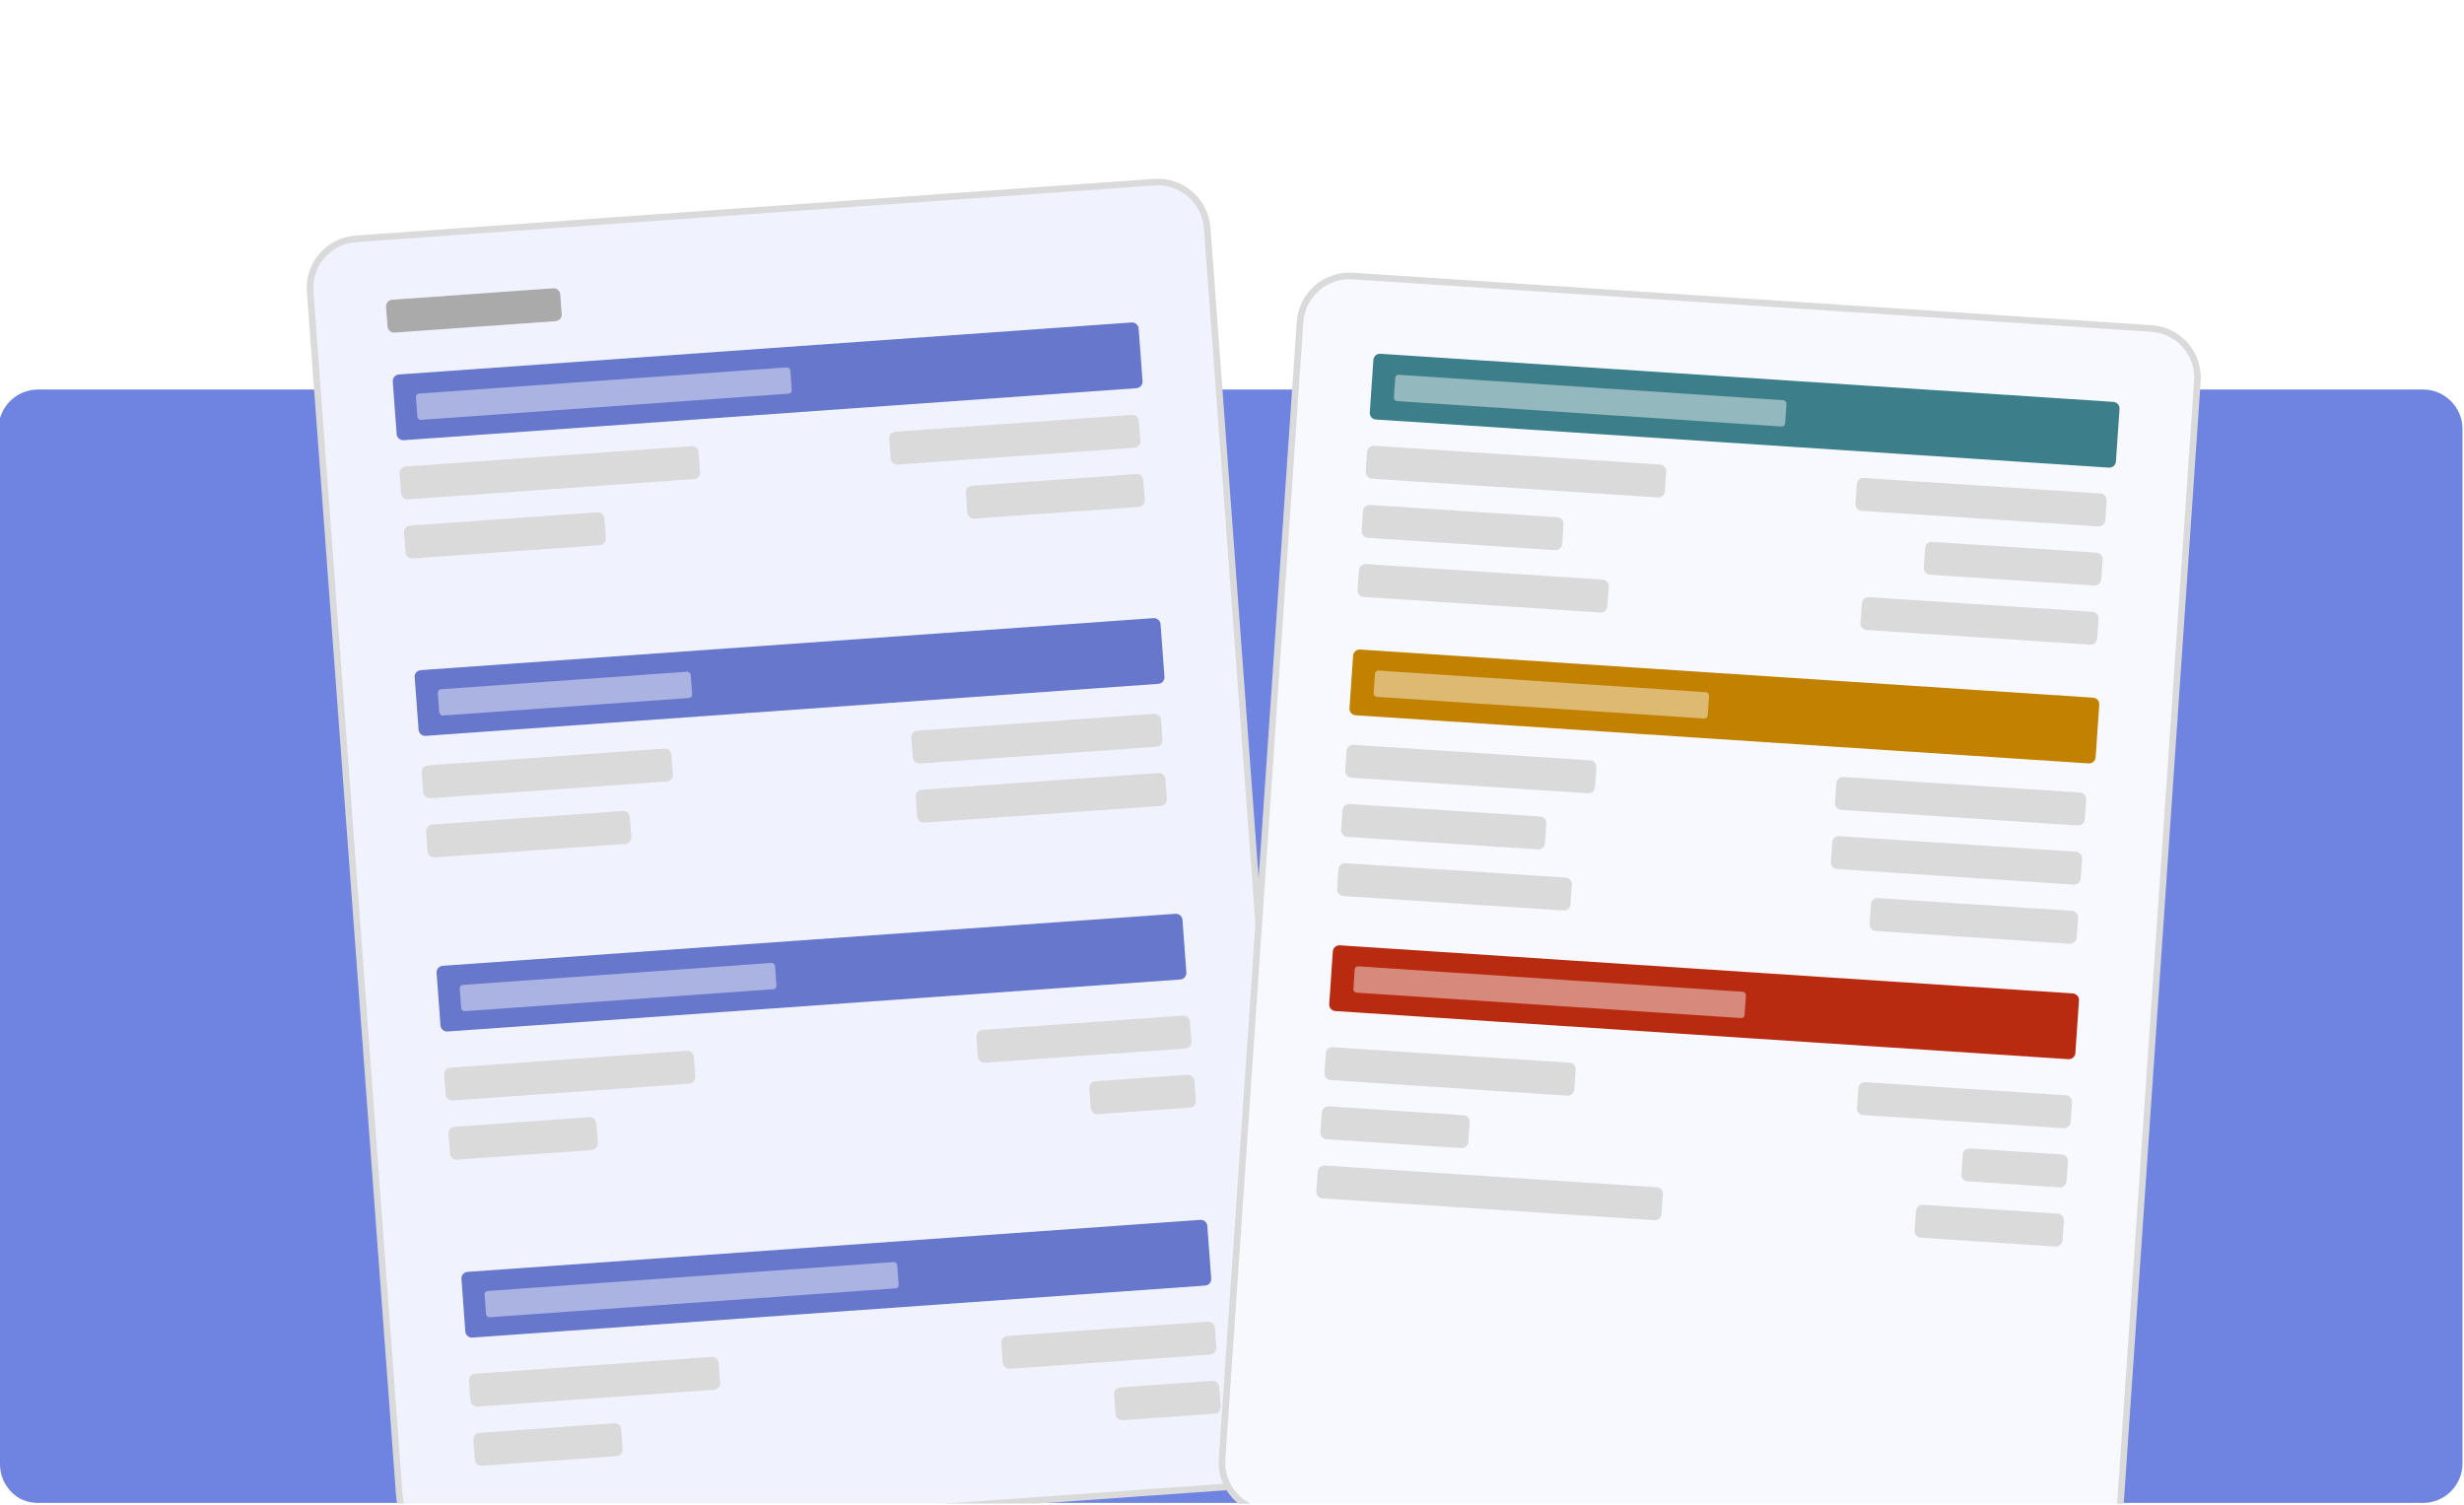<svg width="748" height="457" viewBox="0 0 748 457" fill="none" xmlns="http://www.w3.org/2000/svg">
<g clip-path="url(#clip0_3437_153909)">
<path d="M-0.457 130.25C-0.457 123.623 4.916 118.25 11.543 118.25H735.543C742.17 118.25 747.543 123.623 747.543 130.25V444.25C747.543 450.877 742.17 456.25 735.543 456.25H11.543C4.916 456.25 -0.457 450.877 -0.457 444.25V130.25Z" fill="#6F83E0"/>
<g filter="url(#filter0_d_3437_153909)">
<path d="M94.147 72.527C93.534 64.265 99.737 57.093 108.001 56.506L350.391 39.303C358.654 38.717 365.85 44.939 366.462 53.2L393.559 418.842C394.171 427.103 387.969 434.276 379.705 434.862L137.315 452.065C129.051 452.652 121.856 446.43 121.244 438.168L94.147 72.527Z" fill="#F0F3FD" stroke="#DADADA" stroke-width="2"/>
<path d="M119.232 99.82C119.15 98.718 119.977 97.762 121.079 97.683L343.519 81.896C344.621 81.818 345.581 82.648 345.662 83.749L346.845 99.706C346.926 100.807 346.099 101.763 344.998 101.842L122.557 117.629C121.455 117.707 120.496 116.877 120.414 115.776L119.232 99.82Z" fill="#6677CC"/>
<path d="M121.302 127.743C121.22 126.641 122.047 125.685 123.149 125.607L209.931 119.448C211.033 119.37 211.992 120.199 212.074 121.301L212.517 127.284C212.599 128.386 211.772 129.342 210.67 129.42L123.888 135.579C122.787 135.658 121.827 134.828 121.746 133.727L121.302 127.743Z" fill="#DADADA"/>
<path d="M122.632 145.694C122.551 144.592 123.378 143.636 124.479 143.558L181.336 139.522C182.438 139.444 183.397 140.274 183.479 141.375L183.923 147.359C184.004 148.46 183.177 149.417 182.075 149.495L125.218 153.53C124.117 153.608 123.157 152.779 123.076 151.677L122.632 145.694Z" fill="#DADADA"/>
<path d="M269.927 117.195C269.845 116.093 270.672 115.137 271.774 115.058L343.594 109.961C344.695 109.883 345.655 110.713 345.736 111.814L346.18 117.798C346.261 118.899 345.434 119.856 344.333 119.934L272.513 125.031C271.412 125.109 270.452 124.28 270.371 123.178L269.927 117.195Z" fill="#DADADA"/>
<path d="M277.984 225.897C277.902 224.795 278.729 223.839 279.831 223.76L351.65 218.663C352.752 218.585 353.711 219.415 353.793 220.516L354.236 226.5C354.318 227.601 353.491 228.558 352.389 228.636L280.57 233.733C279.468 233.811 278.509 232.982 278.427 231.88L277.984 225.897Z" fill="#DADADA"/>
<path d="M276.654 207.946C276.572 206.844 277.399 205.888 278.501 205.81L350.32 200.713C351.422 200.634 352.381 201.464 352.463 202.565L352.906 208.549C352.988 209.651 352.161 210.607 351.059 210.685L279.24 215.782C278.138 215.861 277.179 215.031 277.097 213.929L276.654 207.946Z" fill="#DADADA"/>
<path d="M128.027 218.494C127.945 217.392 128.772 216.436 129.874 216.358L201.693 211.261C202.795 211.183 203.754 212.012 203.836 213.114L204.279 219.097C204.361 220.199 203.534 221.155 202.432 221.233L130.613 226.331C129.511 226.409 128.552 225.579 128.47 224.478L128.027 218.494Z" fill="#DADADA"/>
<path d="M129.357 236.445C129.275 235.343 130.102 234.387 131.204 234.309L189.058 230.203C190.16 230.124 191.12 230.954 191.201 232.056L191.645 238.039C191.726 239.141 190.899 240.097 189.797 240.175L131.943 244.281C130.841 244.36 129.882 243.53 129.8 242.428L129.357 236.445Z" fill="#DADADA"/>
<path d="M293.202 133.588C293.121 132.486 293.948 131.53 295.05 131.452L344.924 127.912C346.026 127.834 346.985 128.664 347.067 129.765L347.51 135.749C347.592 136.85 346.765 137.807 345.663 137.885L295.789 141.424C294.687 141.503 293.728 140.673 293.646 139.572L293.202 133.588Z" fill="#DADADA"/>
<path d="M125.884 189.573C125.803 188.472 126.63 187.515 127.731 187.437L350.172 171.65C351.274 171.572 352.233 172.402 352.315 173.503L353.497 189.459C353.579 190.561 352.752 191.517 351.65 191.596L129.209 207.383C128.108 207.461 127.148 206.631 127.067 205.53L125.884 189.573Z" fill="#6677CC"/>
<path d="M134.826 310.242C134.744 309.141 135.571 308.184 136.673 308.106L208.492 303.009C209.594 302.931 210.553 303.761 210.635 304.862L211.078 310.846C211.16 311.947 210.333 312.904 209.231 312.982L137.412 318.079C136.31 318.157 135.351 317.328 135.269 316.226L134.826 310.242Z" fill="#DADADA"/>
<path d="M136.156 328.193C136.074 327.092 136.901 326.135 138.003 326.057L178.9 323.154C180.002 323.076 180.961 323.906 181.043 325.007L181.486 330.991C181.568 332.093 180.741 333.049 179.639 333.127L138.742 336.03C137.64 336.108 136.681 335.278 136.599 334.177L136.156 328.193Z" fill="#DADADA"/>
<path d="M330.667 314.388C330.586 313.287 331.413 312.33 332.515 312.252L360.444 310.27C361.546 310.192 362.505 311.021 362.587 312.123L363.03 318.107C363.112 319.208 362.285 320.165 361.183 320.243L333.254 322.225C332.152 322.303 331.192 321.474 331.111 320.372L330.667 314.388Z" fill="#DADADA"/>
<path d="M296.419 298.774C296.338 297.672 297.165 296.716 298.266 296.638L359.113 292.319C360.215 292.241 361.175 293.071 361.256 294.172L361.7 300.156C361.781 301.257 360.954 302.214 359.852 302.292L299.006 306.61C297.904 306.689 296.944 305.859 296.863 304.757L296.419 298.774Z" fill="#DADADA"/>
<path d="M132.535 279.327C132.453 278.226 133.28 277.269 134.382 277.191L356.822 261.404C357.924 261.326 358.883 262.155 358.965 263.257L360.147 279.213C360.229 280.315 359.402 281.271 358.3 281.349L135.86 297.136C134.758 297.215 133.799 296.385 133.717 295.283L132.535 279.327Z" fill="#6677CC"/>
<rect opacity="0.45" width="96" height="8" rx="1" transform="matrix(0.997 -0.071 0.074 0.997 139.486 283.063)" fill="#FEFEFE"/>
<path d="M142.37 403.16C142.289 402.058 143.116 401.102 144.218 401.024L216.037 395.927C217.139 395.848 218.098 396.678 218.18 397.779L218.623 403.763C218.705 404.865 217.878 405.821 216.776 405.899L144.957 410.996C143.855 411.075 142.896 410.245 142.814 409.143L142.37 403.16Z" fill="#DADADA"/>
<path d="M143.701 421.111C143.619 420.009 144.446 419.053 145.548 418.974L186.445 416.072C187.547 415.994 188.506 416.823 188.588 417.925L189.031 423.908C189.113 425.01 188.286 425.966 187.184 426.045L146.287 428.947C145.185 429.025 144.226 428.196 144.144 427.094L143.701 421.111Z" fill="#DADADA"/>
<path d="M338.212 407.306C338.131 406.204 338.958 405.248 340.059 405.17L367.989 403.187C369.091 403.109 370.05 403.939 370.132 405.04L370.575 411.024C370.657 412.126 369.83 413.082 368.728 413.16L340.798 415.142C339.697 415.221 338.737 414.391 338.656 413.289L338.212 407.306Z" fill="#DADADA"/>
<path d="M303.964 391.691C303.883 390.59 304.71 389.633 305.811 389.555L366.658 385.237C367.76 385.159 368.719 385.988 368.801 387.09L369.245 393.073C369.326 394.175 368.499 395.131 367.397 395.209L306.55 399.528C305.449 399.606 304.489 398.776 304.408 397.675L303.964 391.691Z" fill="#DADADA"/>
<path d="M140.079 372.245C139.998 371.143 140.825 370.187 141.927 370.108L364.367 354.321C365.469 354.243 366.428 355.073 366.51 356.174L367.692 372.131C367.774 373.232 366.947 374.189 365.845 374.267L143.405 390.054C142.303 390.132 141.344 389.302 141.262 388.201L140.079 372.245Z" fill="#6677CC"/>
<rect opacity="0.45" width="125.643" height="8" rx="1" transform="matrix(0.997 -0.071 0.074 0.997 147.031 375.981)" fill="#FEFEFE"/>
<rect opacity="0.45" width="114" height="8" rx="1" transform="matrix(0.997 -0.071 0.074 0.997 126.184 103.555)" fill="#FEFEFE"/>
<rect opacity="0.45" width="77" height="8" rx="1" transform="matrix(0.997 -0.071 0.074 0.997 132.834 193.309)" fill="#FEFEFE"/>
<path d="M117.206 77.125C117.125 76.023 117.952 75.067 119.054 74.989L167.931 71.52C169.032 71.442 169.992 72.271 170.073 73.373L170.517 79.356C170.598 80.458 169.771 81.414 168.67 81.493L119.793 84.961C118.691 85.04 117.731 84.21 117.65 83.109L117.206 77.125Z" fill="#AAAAAA"/>
</g>
<path d="M394.652 97.777C395.218 89.512 402.379 83.252 410.645 83.795L653.123 99.716C661.39 100.258 667.632 107.398 667.065 115.663L643.399 460.853C642.832 469.118 635.672 475.378 627.405 474.835L384.927 458.914C376.661 458.372 370.419 451.232 370.985 442.967L394.652 97.777Z" fill="#F7F9FF" stroke="#DADADA" stroke-width="2"/>
<path d="M416.918 109.261C416.993 108.159 417.948 107.324 419.05 107.396L641.571 122.007C642.673 122.079 643.506 123.031 643.43 124.133L642.336 140.095C642.26 141.197 641.305 142.032 640.203 141.96L417.682 127.349C416.58 127.277 415.748 126.325 415.824 125.223L416.918 109.261Z" fill="#3C7F8B"/>
<path d="M415.004 137.195C415.079 136.093 416.034 135.258 417.136 135.331L503.949 141.031C505.052 141.103 505.884 142.055 505.808 143.157L505.398 149.143C505.322 150.245 504.368 151.08 503.265 151.007L416.452 145.307C415.35 145.235 414.518 144.283 414.593 143.181L415.004 137.195Z" fill="#DADADA"/>
<path d="M413.773 155.153C413.849 154.051 414.804 153.216 415.906 153.289L472.783 157.023C473.886 157.095 474.718 158.047 474.642 159.149L474.232 165.135C474.156 166.237 473.202 167.072 472.099 167L415.222 163.265C414.12 163.193 413.287 162.241 413.363 161.139L413.773 155.153Z" fill="#DADADA"/>
<path d="M412.541 173.111C412.616 172.009 413.571 171.174 414.673 171.246L486.519 175.964C487.621 176.036 488.453 176.988 488.378 178.09L487.967 184.076C487.892 185.178 486.937 186.013 485.835 185.94L413.989 181.223C412.887 181.151 412.055 180.199 412.131 179.097L412.541 173.111Z" fill="#DADADA"/>
<path d="M563.684 146.957C563.759 145.855 564.714 145.02 565.816 145.093L637.661 149.81C638.764 149.882 639.596 150.834 639.52 151.936L639.11 157.922C639.034 159.024 638.08 159.859 636.977 159.787L565.132 155.069C564.03 154.997 563.198 154.045 563.273 152.943L563.684 146.957Z" fill="#DADADA"/>
<path d="M556.226 255.702C556.302 254.6 557.257 253.765 558.359 253.837L630.204 258.555C631.306 258.627 632.139 259.579 632.063 260.681L631.653 266.667C631.577 267.769 630.622 268.604 629.52 268.531L557.675 263.814C556.573 263.742 555.741 262.79 555.816 261.688L556.226 255.702Z" fill="#DADADA"/>
<path d="M557.459 237.744C557.534 236.642 558.489 235.807 559.591 235.88L631.437 240.597C632.539 240.669 633.371 241.621 633.296 242.723L632.885 248.709C632.81 249.811 631.855 250.646 630.753 250.573L558.907 245.856C557.805 245.784 556.973 244.832 557.049 243.73L557.459 237.744Z" fill="#DADADA"/>
<path d="M567.969 274.511C568.044 273.409 568.999 272.575 570.101 272.647L628.974 276.513C630.077 276.585 630.909 277.537 630.833 278.639L630.423 284.625C630.347 285.727 629.393 286.561 628.29 286.489L569.417 282.624C568.315 282.551 567.483 281.599 567.558 280.497L567.969 274.511Z" fill="#DADADA"/>
<path d="M408.779 227.982C408.855 226.88 409.81 226.045 410.912 226.118L482.757 230.835C483.859 230.907 484.691 231.859 484.616 232.961L484.206 238.947C484.13 240.049 483.175 240.884 482.073 240.811L410.228 236.094C409.126 236.022 408.293 235.07 408.369 233.968L408.779 227.982Z" fill="#DADADA"/>
<path d="M407.549 245.94C407.624 244.838 408.579 244.003 409.681 244.075L467.557 247.875C468.659 247.948 469.491 248.9 469.416 250.002L469.005 255.988C468.93 257.09 467.975 257.924 466.873 257.852L408.997 254.052C407.895 253.98 407.063 253.028 407.138 251.926L407.549 245.94Z" fill="#DADADA"/>
<path d="M406.316 263.898C406.392 262.796 407.347 261.961 408.449 262.033L475.305 266.423C476.407 266.495 477.239 267.447 477.164 268.549L476.753 274.535C476.678 275.637 475.723 276.472 474.621 276.399L407.765 272.01C406.663 271.937 405.83 270.985 405.906 269.883L406.316 263.898Z" fill="#DADADA"/>
<path d="M402.486 319.766C402.562 318.664 403.517 317.83 404.619 317.902L476.464 322.619C477.566 322.692 478.399 323.644 478.323 324.746L477.913 330.732C477.837 331.834 476.882 332.668 475.78 332.596L403.935 327.879C402.833 327.806 402 326.854 402.076 325.752L402.486 319.766Z" fill="#DADADA"/>
<path d="M401.256 337.724C401.331 336.622 402.286 335.788 403.388 335.86L444.3 338.546C445.402 338.618 446.235 339.57 446.159 340.672L445.749 346.658C445.673 347.76 444.718 348.595 443.616 348.523L402.704 345.836C401.602 345.764 400.77 344.812 400.845 343.71L401.256 337.724Z" fill="#DADADA"/>
<path d="M400.023 355.682C400.099 354.58 401.054 353.745 402.156 353.818L502.939 360.435C504.041 360.507 504.873 361.459 504.798 362.561L504.387 368.547C504.312 369.649 503.357 370.484 502.255 370.412L401.472 363.794C400.37 363.722 399.537 362.77 399.613 361.668L400.023 355.682Z" fill="#DADADA"/>
<path d="M581.633 367.606C581.708 366.504 582.663 365.67 583.765 365.742L624.677 368.428C625.779 368.501 626.612 369.453 626.536 370.554L626.126 376.54C626.05 377.642 625.095 378.477 623.993 378.405L583.081 375.719C581.979 375.646 581.147 374.694 581.222 373.592L581.633 367.606Z" fill="#DADADA"/>
<path d="M595.836 350.5C595.911 349.398 596.866 348.563 597.968 348.636L625.908 350.47C627.01 350.543 627.843 351.495 627.767 352.597L627.357 358.583C627.281 359.685 626.326 360.519 625.224 360.447L597.284 358.612C596.182 358.54 595.35 357.588 595.425 356.486L595.836 350.5Z" fill="#DADADA"/>
<path d="M565.211 183.135C565.286 182.033 566.241 181.198 567.343 181.27L635.197 185.726C636.299 185.798 637.132 186.75 637.056 187.852L636.646 193.838C636.57 194.94 635.615 195.775 634.513 195.702L566.659 191.247C565.557 191.175 564.725 190.223 564.8 189.121L565.211 183.135Z" fill="#DADADA"/>
<path d="M584.404 166.356C584.48 165.254 585.435 164.42 586.537 164.492L636.429 167.768C637.531 167.84 638.364 168.792 638.288 169.894L637.878 175.88C637.802 176.982 636.847 177.817 635.745 177.744L585.853 174.469C584.751 174.396 583.918 173.444 583.994 172.342L584.404 166.356Z" fill="#DADADA"/>
<path d="M564.139 330.38C564.214 329.278 565.169 328.443 566.271 328.516L627.14 332.512C628.242 332.585 629.074 333.537 628.999 334.639L628.589 340.625C628.513 341.727 627.558 342.561 626.456 342.489L565.587 338.492C564.485 338.42 563.653 337.468 563.728 336.366L564.139 330.38Z" fill="#DADADA"/>
<path d="M410.762 199.05C410.837 197.948 411.792 197.113 412.894 197.185L635.415 211.796C636.517 211.868 637.349 212.82 637.274 213.922L636.18 229.885C636.104 230.987 635.149 231.821 634.047 231.749L411.526 217.139C410.424 217.066 409.592 216.114 409.667 215.012L410.762 199.05Z" fill="#C28200"/>
<path d="M404.605 288.839C404.681 287.737 405.636 286.902 406.738 286.975L629.259 301.585C630.361 301.657 631.193 302.609 631.118 303.711L630.023 319.674C629.948 320.776 628.993 321.611 627.891 321.538L405.37 306.928C404.268 306.855 403.435 305.903 403.511 304.801L404.605 288.839Z" fill="#B82B10"/>
<rect opacity="0.45" width="119" height="8" rx="1" transform="matrix(0.998 0.066 -0.068 0.998 411.318 293.288)" fill="#FEFEFE"/>
<rect opacity="0.45" width="119" height="8" rx="1" transform="matrix(0.998 0.066 -0.068 0.998 423.629 113.71)" fill="#FEFEFE"/>
<rect opacity="0.45" width="101.623" height="8" rx="1" transform="matrix(0.998 0.066 -0.068 0.998 417.475 203.5)" fill="#FEFEFE"/>
</g>
<defs>
<filter id="filter0_d_3437_153909" x="67.967" y="28.75" width="357.836" height="466.774" filterUnits="userSpaceOnUse" color-interpolation-filters="sRGB">
<feFlood flood-opacity="0" result="BackgroundImageFix"/>
<feColorMatrix in="SourceAlpha" type="matrix" values="0 0 0 0 0 0 0 0 0 0 0 0 0 0 0 0 0 0 127 0" result="hardAlpha"/>
<feOffset dy="16"/>
<feGaussianBlur stdDeviation="12"/>
<feComposite in2="hardAlpha" operator="out"/>
<feColorMatrix type="matrix" values="0 0 0 0 0.11 0 0 0 0 0.11 0 0 0 0 0.11 0 0 0 0.16 0"/>
<feBlend mode="normal" in2="BackgroundImageFix" result="effect1_dropShadow_3437_153909"/>
<feBlend mode="normal" in="SourceGraphic" in2="effect1_dropShadow_3437_153909" result="shape"/>
</filter>
<clipPath id="clip0_3437_153909">
<path d="M0 12.5C0 5.873 5.373 0.5 12 0.5H736C742.627 0.5 748 5.873 748 12.5V444.5C748 451.127 742.627 456.5 736 456.5H12C5.373 456.5 0 451.127 0 444.5V12.5Z" fill="white"/>
</clipPath>
</defs>
</svg>
